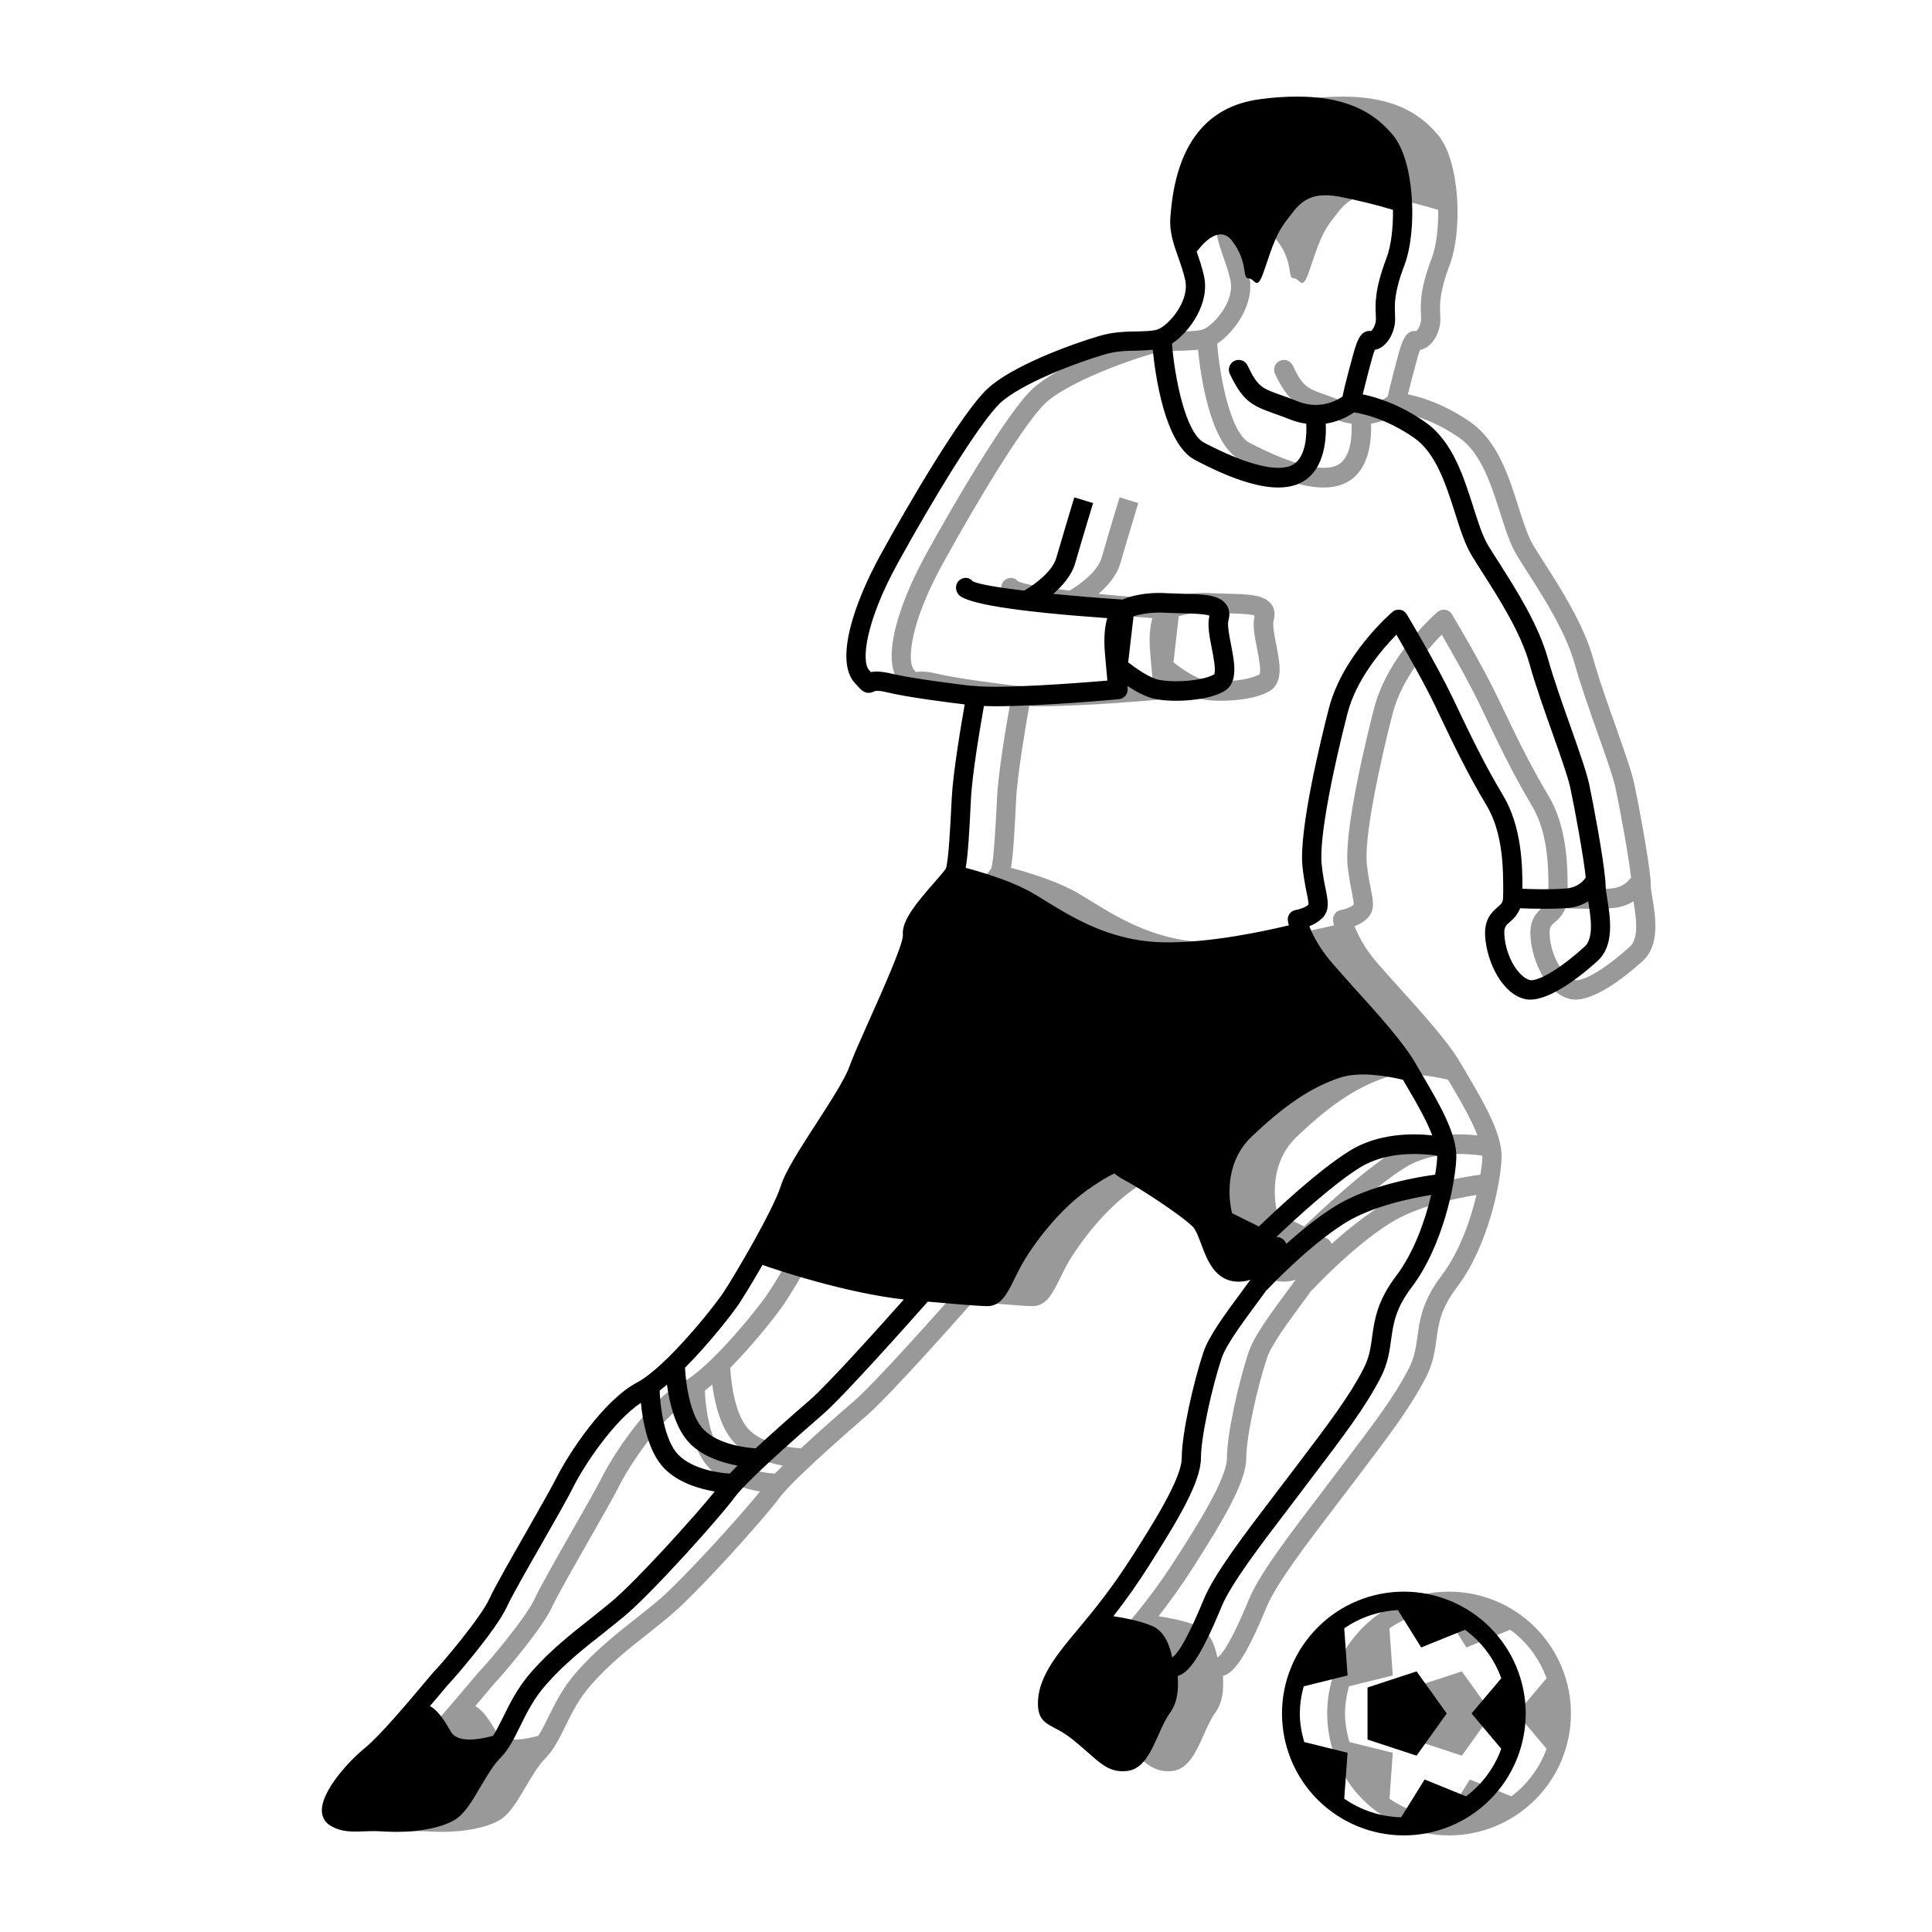 <svg width="18" height="18" viewBox="0 0 18 18" fill="none" xmlns="http://www.w3.org/2000/svg">
<path d="M13.901 15.964L13.62 16.357L13.163 16.207V15.722L13.62 15.572L13.901 15.964ZM13.5 14.829C13.802 14.829 14.09 14.949 14.303 15.162C14.516 15.375 14.636 15.663 14.636 15.964C14.636 16.266 14.516 16.554 14.303 16.767C14.09 16.98 13.802 17.1 13.5 17.1C13.199 17.1 12.911 16.98 12.698 16.767C12.485 16.554 12.365 16.265 12.365 15.964C12.365 15.663 12.485 15.375 12.698 15.162C12.911 14.949 13.199 14.829 13.5 14.829ZM12.531 15.964C12.531 16.057 12.548 16.145 12.572 16.23L12.976 16.33L12.946 16.758C13.101 16.866 13.285 16.927 13.475 16.931L13.694 16.579L14.081 16.736C14.231 16.624 14.345 16.47 14.409 16.293L14.132 15.964L14.409 15.636C14.343 15.455 14.226 15.297 14.07 15.184L13.662 15.349L13.445 15.001C13.266 15.01 13.093 15.069 12.945 15.171L12.976 15.61L12.568 15.711C12.545 15.794 12.532 15.879 12.531 15.964ZM3.819 16.287C3.96 16.173 4.233 15.848 4.379 15.674C4.431 15.612 4.469 15.568 4.481 15.556C4.528 15.51 4.896 15.08 4.98 14.898C5.031 14.787 5.18 14.526 5.324 14.273C5.444 14.063 5.557 13.865 5.604 13.771C5.714 13.552 6.042 13.046 6.357 12.88C6.618 12.743 7.061 12.192 7.16 12.043C7.251 11.908 7.625 11.277 7.696 11.048C7.739 10.913 7.879 10.696 8.027 10.466C8.159 10.263 8.294 10.053 8.336 9.936C8.369 9.841 8.441 9.68 8.525 9.493C8.641 9.233 8.836 8.797 8.833 8.713C8.82 8.582 8.954 8.417 9.132 8.215C9.174 8.167 9.226 8.108 9.234 8.093C9.259 8.031 9.276 7.688 9.289 7.438C9.3 7.198 9.375 6.756 9.41 6.563C9.238 6.542 8.88 6.497 8.685 6.45C8.654 6.442 8.623 6.437 8.592 6.436L8.573 6.439C8.555 6.448 8.536 6.454 8.517 6.455C8.466 6.455 8.444 6.429 8.384 6.361C8.195 6.149 8.386 5.604 8.627 5.165C8.885 4.695 9.385 3.841 9.621 3.622C9.853 3.407 10.402 3.207 10.66 3.131C10.794 3.091 10.917 3.089 11.016 3.088C11.081 3.086 11.137 3.085 11.183 3.076C11.204 3.071 11.225 3.063 11.243 3.051C11.359 2.974 11.5 2.779 11.464 2.612C11.448 2.538 11.423 2.467 11.399 2.399C11.356 2.274 11.315 2.156 11.326 2.024L11.327 2.002C11.378 1.351 11.659 0.988 12.164 0.924C12.277 0.908 12.392 0.9 12.508 0.9C13.028 0.9 13.257 1.091 13.398 1.258C13.601 1.498 13.63 2.145 13.505 2.473C13.409 2.726 13.414 2.841 13.418 2.924C13.419 2.942 13.42 2.958 13.42 2.973C13.42 3.1 13.341 3.241 13.231 3.259C13.217 3.289 13.198 3.363 13.179 3.435L13.158 3.513C13.139 3.586 13.126 3.638 13.117 3.674C13.239 3.699 13.456 3.763 13.7 3.933C13.952 4.109 14.056 4.434 14.147 4.722C14.192 4.864 14.235 4.998 14.288 5.085C14.319 5.136 14.353 5.19 14.39 5.247C14.552 5.502 14.755 5.819 14.845 6.141C14.896 6.326 14.979 6.56 15.053 6.766C15.132 6.993 15.202 7.188 15.226 7.302C15.266 7.489 15.358 7.983 15.377 8.189C15.377 8.195 15.379 8.201 15.378 8.207C15.38 8.223 15.38 8.237 15.38 8.248C15.38 8.279 15.388 8.323 15.396 8.372C15.424 8.545 15.466 8.807 15.305 8.953C15.108 9.132 14.819 9.345 14.634 9.309C14.423 9.266 14.275 8.973 14.259 8.726C14.248 8.561 14.324 8.496 14.374 8.452C14.411 8.42 14.426 8.408 14.426 8.355L14.426 8.312C14.427 8.108 14.429 7.766 14.271 7.504C14.091 7.203 13.953 6.913 13.806 6.606L13.796 6.584C13.689 6.361 13.52 6.064 13.432 5.913C13.304 6.043 13.059 6.324 12.976 6.644C12.848 7.142 12.707 7.81 12.735 8.056C12.746 8.153 12.761 8.227 12.772 8.284C12.794 8.395 12.812 8.482 12.74 8.555C12.706 8.588 12.665 8.613 12.62 8.629C12.648 8.702 12.705 8.821 12.82 8.958C12.881 9.029 12.959 9.115 13.042 9.208C13.256 9.445 13.499 9.714 13.609 9.907L13.677 10.022C13.827 10.278 13.998 10.569 13.99 10.79C13.982 11.015 13.869 11.605 13.572 11.996C13.422 12.193 13.403 12.332 13.383 12.479C13.368 12.589 13.352 12.703 13.284 12.835C13.142 13.11 12.945 13.37 12.648 13.762L12.451 14.021C12.162 14.399 11.89 14.757 11.801 14.971C11.606 15.445 11.495 15.586 11.395 15.614L11.395 15.646C11.397 15.727 11.4 15.851 11.319 15.962C11.281 16.015 11.247 16.091 11.214 16.166C11.143 16.323 11.07 16.485 10.922 16.5C10.77 16.517 10.685 16.44 10.562 16.331C10.521 16.296 10.474 16.254 10.416 16.208C10.341 16.148 10.285 16.119 10.241 16.096C10.14 16.044 10.08 16 10.094 15.827C10.111 15.603 10.288 15.391 10.449 15.199L10.462 15.182C10.607 15.009 10.771 14.813 10.974 14.493C11.156 14.207 11.431 13.775 11.431 13.584C11.431 13.36 11.538 12.885 11.633 12.598C11.683 12.448 11.836 12.242 11.983 12.043C12.01 12.006 12.041 11.965 12.071 11.923C12.037 11.934 12.001 11.941 11.961 11.941C11.743 11.941 11.668 11.74 11.613 11.593C11.589 11.527 11.563 11.458 11.533 11.428C11.423 11.318 11.011 11.051 10.888 10.989C10.853 10.971 10.83 10.953 10.813 10.94C10.809 10.937 10.806 10.934 10.807 10.933C10.781 10.94 10.716 10.977 10.612 11.045C10.274 11.265 10.036 11.626 9.971 11.731C9.933 11.793 9.903 11.855 9.876 11.91C9.807 12.049 9.748 12.169 9.621 12.169C9.53 12.169 9.19 12.138 9.065 12.127C8.918 12.294 8.29 13.001 8.083 13.181C7.506 13.681 7.318 13.878 7.261 13.956C7.144 14.118 6.499 14.844 6.227 15.067C6.163 15.12 6.099 15.17 6.037 15.22C5.851 15.367 5.674 15.507 5.508 15.696C5.394 15.825 5.327 15.961 5.268 16.081C5.212 16.195 5.16 16.302 5.079 16.384C5.018 16.444 4.959 16.545 4.901 16.642C4.821 16.779 4.745 16.908 4.649 16.961C4.529 17.028 4.332 17.067 4.121 17.067C4.083 17.067 4.044 17.066 4.006 17.064C3.944 17.06 3.882 17.059 3.82 17.062C3.704 17.066 3.603 17.073 3.493 17.005C3.472 16.991 3.454 16.972 3.441 16.95C3.428 16.928 3.421 16.903 3.42 16.878C3.409 16.685 3.689 16.391 3.819 16.287ZM12.855 11.241C13.18 11.038 13.649 10.963 13.793 10.944C13.803 10.88 13.81 10.822 13.811 10.782C13.811 10.778 13.81 10.772 13.81 10.767C13.676 10.747 13.345 10.719 13.089 10.879C12.838 11.036 12.492 11.354 12.312 11.525C12.313 11.525 12.314 11.524 12.315 11.524C12.335 11.525 12.355 11.531 12.371 11.543C12.387 11.554 12.399 11.571 12.406 11.589C12.538 11.471 12.697 11.34 12.855 11.241ZM13.195 3.084C13.209 3.076 13.24 3.026 13.24 2.973C13.24 2.961 13.24 2.947 13.239 2.933C13.235 2.839 13.227 2.697 13.338 2.409C13.383 2.289 13.402 2.122 13.399 1.955C13.236 1.906 13.071 1.866 12.904 1.833C12.585 1.772 12.509 1.924 12.402 2.061C12.296 2.198 12.25 2.38 12.19 2.548C12.129 2.715 12.113 2.593 12.053 2.593C11.992 2.593 12.053 2.441 11.9 2.244C11.786 2.095 11.637 2.257 11.57 2.345C11.596 2.417 11.621 2.491 11.639 2.574C11.695 2.833 11.499 3.096 11.343 3.2L11.34 3.201C11.365 3.519 11.466 4.033 11.639 4.124C12.041 4.335 12.345 4.409 12.475 4.325C12.583 4.256 12.598 4.067 12.592 3.947C12.541 3.941 12.492 3.928 12.445 3.909C12.395 3.89 12.346 3.871 12.296 3.854C12.089 3.781 12.001 3.741 11.879 3.483C11.874 3.473 11.871 3.461 11.871 3.449C11.87 3.437 11.872 3.425 11.876 3.414C11.88 3.402 11.886 3.392 11.894 3.383C11.902 3.374 11.912 3.367 11.923 3.362C11.934 3.357 11.945 3.354 11.957 3.353C11.969 3.353 11.981 3.354 11.993 3.358C12.004 3.362 12.014 3.369 12.023 3.377C12.032 3.385 12.039 3.394 12.044 3.405C12.138 3.604 12.18 3.619 12.357 3.681C12.401 3.697 12.452 3.715 12.512 3.739C12.58 3.767 12.654 3.778 12.726 3.77C12.799 3.762 12.869 3.736 12.929 3.695C12.939 3.647 12.957 3.572 12.985 3.466L13.005 3.389C13.057 3.191 13.087 3.072 13.195 3.084ZM14.683 9.133C14.778 9.133 14.975 9.01 15.185 8.82C15.274 8.739 15.242 8.543 15.219 8.4L15.219 8.397C15.16 8.434 15.093 8.455 15.024 8.46C14.955 8.465 14.88 8.467 14.81 8.467C14.713 8.467 14.627 8.464 14.585 8.462C14.565 8.511 14.533 8.554 14.491 8.587C14.451 8.622 14.432 8.638 14.438 8.713C14.451 8.922 14.576 9.113 14.683 9.133ZM12.802 6.599C12.929 6.106 13.374 5.718 13.393 5.702C13.403 5.694 13.414 5.687 13.427 5.684C13.44 5.68 13.453 5.679 13.466 5.681C13.479 5.683 13.491 5.688 13.502 5.696C13.513 5.703 13.522 5.713 13.528 5.724C13.539 5.743 13.806 6.187 13.958 6.507L13.968 6.528C14.113 6.831 14.249 7.118 14.425 7.411C14.6 7.702 14.606 8.066 14.605 8.28C14.683 8.284 14.865 8.29 15.01 8.278C15.12 8.27 15.175 8.206 15.196 8.176C15.175 7.983 15.095 7.546 15.051 7.339C15.029 7.237 14.958 7.037 14.883 6.826C14.809 6.617 14.726 6.38 14.672 6.189C14.589 5.893 14.395 5.588 14.239 5.343C14.204 5.289 14.169 5.234 14.135 5.178C14.07 5.073 14.025 4.929 13.976 4.776C13.893 4.516 13.799 4.221 13.598 4.08C13.338 3.9 13.116 3.854 13.038 3.842C12.959 3.896 12.868 3.932 12.774 3.947C12.779 4.091 12.762 4.358 12.573 4.479C12.508 4.521 12.427 4.542 12.331 4.542C12.137 4.542 11.88 4.457 11.554 4.285C11.27 4.136 11.183 3.48 11.162 3.258C11.114 3.263 11.067 3.266 11.019 3.267C10.922 3.268 10.821 3.27 10.71 3.303C10.438 3.383 9.934 3.576 9.743 3.753C9.552 3.93 9.112 4.654 8.784 5.251C8.481 5.801 8.446 6.162 8.517 6.242L8.535 6.262C8.576 6.253 8.64 6.255 8.726 6.276C8.928 6.324 9.332 6.373 9.474 6.39C9.476 6.39 9.478 6.388 9.481 6.389C9.733 6.421 10.479 6.363 10.739 6.341L10.716 6.082C10.703 5.935 10.715 5.832 10.737 5.759C9.89 5.699 9.424 5.625 9.352 5.54C9.32 5.501 9.32 5.439 9.358 5.407C9.397 5.375 9.45 5.375 9.482 5.414C9.526 5.441 9.712 5.473 9.964 5.503C10.051 5.452 10.225 5.329 10.263 5.198C10.324 4.984 10.431 4.634 10.431 4.634L10.605 4.687C10.605 4.687 10.499 5.036 10.438 5.248C10.405 5.362 10.32 5.459 10.235 5.533C10.439 5.553 10.664 5.572 10.88 5.586C10.936 5.562 11.076 5.513 11.298 5.527C11.347 5.529 11.397 5.531 11.444 5.532C11.632 5.536 11.779 5.54 11.846 5.631C11.867 5.66 11.887 5.71 11.866 5.78C11.854 5.822 11.874 5.923 11.89 6.005C11.924 6.174 11.962 6.365 11.823 6.442C11.678 6.523 11.445 6.529 11.378 6.529C11.304 6.529 11.237 6.523 11.183 6.512C11.098 6.495 11.003 6.442 10.925 6.391L10.928 6.416C10.93 6.44 10.922 6.464 10.907 6.482C10.891 6.501 10.869 6.512 10.845 6.514C10.81 6.518 10.121 6.58 9.694 6.58C9.656 6.58 9.622 6.579 9.589 6.578C9.557 6.759 9.479 7.212 9.467 7.447C9.452 7.754 9.44 7.967 9.419 8.085C9.549 8.12 9.8 8.194 9.982 8.288C10.238 8.419 10.637 8.763 11.247 8.779C11.68 8.791 12.222 8.671 12.429 8.621C12.425 8.607 12.422 8.594 12.42 8.58C12.416 8.556 12.422 8.532 12.437 8.513C12.451 8.494 12.472 8.481 12.495 8.478C12.496 8.478 12.526 8.473 12.559 8.459C12.582 8.45 12.601 8.439 12.611 8.429C12.615 8.415 12.605 8.363 12.596 8.318C12.579 8.237 12.566 8.156 12.556 8.075C12.519 7.735 12.735 6.859 12.802 6.599ZM11.689 5.736C11.645 5.719 11.523 5.716 11.44 5.714C11.39 5.713 11.339 5.712 11.287 5.709C11.138 5.7 11.035 5.725 10.982 5.742L10.933 6.171C11.004 6.227 11.133 6.317 11.219 6.334C11.261 6.342 11.318 6.347 11.378 6.347C11.525 6.347 11.665 6.322 11.733 6.284C11.754 6.255 11.726 6.115 11.711 6.04C11.689 5.929 11.668 5.823 11.689 5.736ZM13.522 10.112L13.492 10.06C13.342 10.024 13.087 9.98 12.904 10.041C12.63 10.133 12.387 10.3 12.083 10.589C11.779 10.877 11.901 11.303 11.901 11.303L12.15 11.427C12.32 11.264 12.706 10.903 12.992 10.724C13.26 10.556 13.581 10.558 13.765 10.578C13.708 10.429 13.609 10.259 13.522 10.112ZM11.804 12.653C11.715 12.921 11.611 13.385 11.611 13.583C11.611 13.808 11.391 14.171 11.126 14.588C11.023 14.75 10.912 14.907 10.794 15.058C10.893 15.073 11.044 15.101 11.156 15.149C11.276 15.198 11.323 15.345 11.342 15.441H11.344C11.364 15.431 11.445 15.365 11.636 14.901C11.733 14.665 12.013 14.299 12.309 13.911L12.505 13.652C12.797 13.267 12.99 13.013 13.125 12.751C13.179 12.646 13.191 12.557 13.206 12.454C13.227 12.297 13.251 12.121 13.429 11.887C13.595 11.668 13.699 11.373 13.756 11.133C13.579 11.161 13.207 11.236 12.952 11.395C12.602 11.614 12.229 12.014 12.226 12.018L12.224 12.016C12.192 12.06 12.16 12.104 12.127 12.148C11.995 12.327 11.845 12.53 11.804 12.653ZM8.843 12.107C8.297 12.045 7.67 11.836 7.525 11.785C7.457 11.906 7.385 12.026 7.309 12.143C7.25 12.232 7.033 12.512 6.804 12.743C6.81 12.886 6.85 13.191 6.979 13.321C7.119 13.46 7.374 13.488 7.462 13.494C7.594 13.371 7.761 13.222 7.967 13.044C8.135 12.898 8.618 12.36 8.843 12.107ZM7.293 13.655C7.154 13.629 6.975 13.574 6.85 13.45C6.713 13.313 6.658 13.07 6.636 12.9C6.613 12.919 6.591 12.938 6.567 12.956C6.571 13.086 6.607 13.419 6.744 13.556C6.88 13.693 7.128 13.723 7.22 13.729C7.241 13.707 7.266 13.682 7.293 13.655ZM5.374 15.575C5.551 15.375 5.733 15.23 5.926 15.078C5.988 15.029 6.05 14.979 6.114 14.927C6.35 14.732 6.908 14.111 7.081 13.896C6.94 13.872 6.746 13.817 6.615 13.685C6.459 13.529 6.409 13.237 6.392 13.07C6.144 13.233 5.866 13.648 5.765 13.851C5.715 13.95 5.601 14.15 5.48 14.362C5.338 14.611 5.191 14.869 5.143 14.973C5.044 15.187 4.649 15.642 4.608 15.683C4.597 15.694 4.564 15.734 4.517 15.79C4.491 15.82 4.46 15.857 4.428 15.895C4.49 15.929 4.551 16.006 4.62 16.131C4.681 16.242 4.881 16.209 5.015 16.172C5.047 16.123 5.076 16.065 5.107 16.001C5.172 15.87 5.244 15.722 5.374 15.575Z" fill="#999999"/>
<path d="M13.479 15.964L13.198 16.357L12.741 16.207V15.722L13.198 15.572L13.479 15.964ZM13.079 14.829C13.38 14.829 13.669 14.949 13.882 15.162C14.095 15.375 14.214 15.663 14.215 15.964C14.214 16.266 14.095 16.554 13.882 16.767C13.669 16.98 13.38 17.1 13.079 17.1C12.778 17.1 12.489 16.98 12.276 16.767C12.063 16.554 11.944 16.265 11.944 15.964C11.944 15.663 12.064 15.375 12.277 15.162C12.489 14.949 12.778 14.829 13.079 14.829ZM12.11 15.964C12.11 16.057 12.127 16.145 12.151 16.23L12.555 16.33L12.524 16.758C12.68 16.866 12.864 16.927 13.054 16.931L13.273 16.579L13.659 16.736C13.809 16.624 13.923 16.47 13.987 16.293L13.71 15.964L13.987 15.636C13.922 15.455 13.804 15.297 13.649 15.184L13.241 15.349L13.024 15.001C12.845 15.01 12.671 15.069 12.524 15.171L12.555 15.61L12.147 15.711C12.123 15.794 12.111 15.879 12.11 15.964ZM3.398 16.287C3.539 16.173 3.812 15.848 3.958 15.674C4.01 15.612 4.047 15.568 4.06 15.556C4.106 15.51 4.474 15.08 4.558 14.898C4.609 14.787 4.758 14.526 4.903 14.273C5.022 14.063 5.135 13.865 5.183 13.771C5.292 13.552 5.62 13.046 5.936 12.88C6.196 12.743 6.64 12.192 6.739 12.043C6.83 11.908 7.203 11.277 7.275 11.048C7.317 10.913 7.457 10.696 7.606 10.466C7.737 10.263 7.873 10.053 7.914 9.936C7.948 9.841 8.02 9.68 8.104 9.493C8.22 9.233 8.415 8.797 8.412 8.713C8.398 8.582 8.533 8.417 8.711 8.215C8.752 8.167 8.804 8.108 8.812 8.093C8.837 8.031 8.855 7.688 8.867 7.438C8.879 7.198 8.954 6.756 8.988 6.563C8.817 6.542 8.459 6.497 8.263 6.45C8.233 6.442 8.202 6.437 8.17 6.436L8.151 6.439C8.134 6.448 8.115 6.454 8.095 6.455C8.045 6.455 8.023 6.429 7.962 6.361C7.773 6.149 7.964 5.604 8.206 5.165C8.464 4.695 8.964 3.841 9.2 3.622C9.432 3.407 9.981 3.207 10.239 3.131C10.372 3.091 10.496 3.089 10.595 3.088C10.66 3.086 10.716 3.085 10.761 3.076C10.783 3.071 10.803 3.063 10.822 3.051C10.938 2.974 11.078 2.779 11.043 2.612C11.027 2.538 11.002 2.467 10.978 2.399C10.934 2.274 10.893 2.156 10.904 2.024L10.906 2.002C10.956 1.351 11.238 0.988 11.742 0.924C11.856 0.908 11.971 0.9 12.086 0.9C12.607 0.9 12.836 1.091 12.977 1.258C13.179 1.498 13.208 2.145 13.084 2.473C12.987 2.726 12.993 2.841 12.997 2.924C12.998 2.942 12.998 2.958 12.998 2.973C12.998 3.1 12.919 3.241 12.809 3.259C12.796 3.289 12.776 3.363 12.757 3.435L12.737 3.513C12.718 3.586 12.705 3.638 12.696 3.674C12.818 3.699 13.035 3.763 13.279 3.933C13.531 4.109 13.634 4.434 13.726 4.722C13.771 4.864 13.813 4.998 13.867 5.085C13.898 5.136 13.932 5.19 13.969 5.247C14.131 5.502 14.333 5.819 14.423 6.141C14.475 6.326 14.558 6.56 14.631 6.766C14.711 6.993 14.78 7.188 14.805 7.302C14.845 7.489 14.937 7.983 14.955 8.189C14.956 8.195 14.957 8.201 14.957 8.207C14.958 8.223 14.959 8.237 14.959 8.248C14.959 8.279 14.966 8.323 14.974 8.372C15.002 8.545 15.045 8.807 14.884 8.953C14.686 9.132 14.398 9.345 14.213 9.309C14.002 9.266 13.854 8.973 13.837 8.726C13.826 8.561 13.902 8.496 13.953 8.452C13.989 8.42 14.004 8.408 14.004 8.355L14.005 8.312C14.005 8.108 14.007 7.766 13.85 7.504C13.669 7.203 13.531 6.913 13.385 6.606L13.375 6.584C13.268 6.361 13.098 6.064 13.01 5.913C12.883 6.043 12.637 6.324 12.555 6.644C12.426 7.142 12.286 7.81 12.314 8.056C12.324 8.153 12.339 8.227 12.351 8.284C12.373 8.395 12.391 8.482 12.318 8.555C12.284 8.588 12.243 8.613 12.199 8.629C12.226 8.702 12.284 8.821 12.399 8.958C12.46 9.029 12.537 9.115 12.62 9.208C12.835 9.445 13.078 9.714 13.188 9.907L13.255 10.022C13.406 10.278 13.577 10.569 13.568 10.79C13.56 11.015 13.447 11.605 13.15 11.996C13.001 12.193 12.982 12.332 12.961 12.479C12.946 12.589 12.931 12.703 12.863 12.835C12.721 13.11 12.524 13.37 12.226 13.762L12.03 14.021C11.741 14.399 11.468 14.757 11.38 14.971C11.185 15.445 11.073 15.586 10.973 15.614L10.974 15.646C10.976 15.727 10.979 15.851 10.898 15.962C10.86 16.015 10.825 16.091 10.792 16.166C10.722 16.323 10.649 16.485 10.5 16.5C10.348 16.517 10.263 16.44 10.14 16.331C10.1 16.296 10.053 16.254 9.995 16.208C9.92 16.148 9.864 16.119 9.819 16.096C9.719 16.044 9.659 16 9.672 15.827C9.69 15.603 9.866 15.391 10.027 15.199L10.041 15.182C10.185 15.009 10.349 14.813 10.553 14.493C10.735 14.207 11.01 13.775 11.01 13.584C11.01 13.36 11.117 12.885 11.212 12.598C11.262 12.448 11.415 12.242 11.562 12.043C11.589 12.006 11.619 11.965 11.65 11.923C11.616 11.934 11.579 11.941 11.54 11.941C11.322 11.941 11.247 11.74 11.192 11.593C11.167 11.527 11.142 11.458 11.112 11.428C11.001 11.318 10.59 11.051 10.466 10.989C10.432 10.971 10.408 10.953 10.391 10.94C10.388 10.937 10.385 10.934 10.386 10.933C10.36 10.94 10.294 10.977 10.191 11.045C9.852 11.265 9.614 11.626 9.55 11.731C9.512 11.793 9.481 11.855 9.454 11.91C9.386 12.049 9.327 12.169 9.2 12.169C9.109 12.169 8.768 12.138 8.644 12.127C8.496 12.294 7.869 13.001 7.662 13.181C7.085 13.681 6.896 13.878 6.84 13.956C6.723 14.118 6.077 14.844 5.806 15.067C5.742 15.12 5.678 15.17 5.616 15.22C5.429 15.367 5.253 15.507 5.087 15.696C4.973 15.825 4.906 15.961 4.847 16.081C4.791 16.195 4.739 16.302 4.657 16.384C4.597 16.444 4.537 16.545 4.48 16.642C4.4 16.779 4.324 16.908 4.227 16.961C4.107 17.028 3.91 17.067 3.7 17.067C3.661 17.067 3.623 17.066 3.584 17.064C3.522 17.06 3.461 17.059 3.399 17.062C3.283 17.066 3.181 17.073 3.072 17.005C3.05 16.991 3.032 16.972 3.02 16.95C3.007 16.928 3 16.903 2.999 16.878C2.988 16.685 3.268 16.391 3.398 16.287ZM12.434 11.241C12.758 11.038 13.227 10.963 13.371 10.944C13.382 10.88 13.388 10.822 13.39 10.782C13.39 10.778 13.389 10.772 13.389 10.767C13.254 10.747 12.924 10.719 12.668 10.879C12.416 11.036 12.071 11.354 11.891 11.525C11.892 11.525 11.893 11.524 11.894 11.524C11.914 11.525 11.933 11.531 11.949 11.543C11.966 11.554 11.978 11.571 11.984 11.589C12.117 11.471 12.275 11.34 12.434 11.241ZM12.774 3.084C12.788 3.076 12.819 3.026 12.819 2.973C12.819 2.961 12.818 2.947 12.818 2.933C12.813 2.839 12.806 2.697 12.916 2.409C12.962 2.289 12.98 2.122 12.978 1.955C12.815 1.906 12.649 1.866 12.482 1.833C12.163 1.772 12.088 1.924 11.981 2.061C11.874 2.198 11.829 2.38 11.768 2.548C11.707 2.715 11.692 2.593 11.631 2.593C11.571 2.593 11.631 2.441 11.479 2.244C11.364 2.095 11.216 2.257 11.149 2.345C11.174 2.417 11.2 2.491 11.218 2.574C11.273 2.833 11.078 3.096 10.921 3.2L10.919 3.201C10.944 3.519 11.045 4.033 11.218 4.124C11.619 4.335 11.924 4.409 12.053 4.325C12.162 4.256 12.177 4.067 12.17 3.947C12.12 3.941 12.071 3.928 12.023 3.909C11.974 3.89 11.924 3.871 11.874 3.854C11.668 3.781 11.58 3.741 11.458 3.483C11.453 3.473 11.45 3.461 11.449 3.449C11.449 3.437 11.45 3.425 11.454 3.414C11.459 3.402 11.465 3.392 11.473 3.383C11.481 3.374 11.491 3.367 11.501 3.362C11.512 3.357 11.524 3.354 11.536 3.353C11.548 3.353 11.56 3.354 11.571 3.358C11.582 3.362 11.593 3.369 11.602 3.377C11.611 3.385 11.618 3.394 11.623 3.405C11.717 3.604 11.759 3.619 11.935 3.681C11.98 3.697 12.031 3.715 12.091 3.739C12.159 3.767 12.232 3.778 12.305 3.77C12.378 3.762 12.447 3.736 12.508 3.695C12.517 3.647 12.535 3.572 12.563 3.466L12.584 3.389C12.636 3.191 12.666 3.072 12.774 3.084ZM14.262 9.133C14.357 9.133 14.554 9.01 14.763 8.82C14.852 8.739 14.821 8.543 14.797 8.4L14.797 8.397C14.738 8.434 14.671 8.455 14.602 8.46C14.533 8.465 14.458 8.467 14.389 8.467C14.291 8.467 14.206 8.464 14.163 8.462C14.143 8.511 14.111 8.554 14.069 8.587C14.029 8.622 14.011 8.638 14.016 8.713C14.03 8.922 14.155 9.113 14.262 9.133ZM12.381 6.599C12.508 6.106 12.953 5.718 12.972 5.702C12.981 5.694 12.993 5.687 13.006 5.684C13.018 5.68 13.031 5.679 13.044 5.681C13.057 5.683 13.07 5.688 13.08 5.696C13.091 5.703 13.1 5.713 13.107 5.724C13.118 5.743 13.384 6.187 13.537 6.507L13.547 6.528C13.691 6.831 13.828 7.118 14.004 7.411C14.178 7.702 14.185 8.066 14.184 8.28C14.262 8.284 14.443 8.29 14.588 8.278C14.698 8.27 14.754 8.206 14.774 8.176C14.754 7.983 14.674 7.546 14.63 7.339C14.608 7.237 14.537 7.037 14.462 6.826C14.388 6.617 14.304 6.38 14.251 6.189C14.168 5.893 13.973 5.588 13.817 5.343C13.782 5.289 13.748 5.234 13.713 5.178C13.649 5.073 13.603 4.929 13.555 4.776C13.472 4.516 13.378 4.221 13.176 4.08C12.917 3.9 12.694 3.854 12.616 3.842C12.537 3.896 12.447 3.932 12.352 3.947C12.358 4.091 12.341 4.358 12.152 4.479C12.086 4.521 12.006 4.542 11.909 4.542C11.716 4.542 11.459 4.457 11.133 4.285C10.848 4.136 10.762 3.48 10.74 3.258C10.693 3.263 10.646 3.266 10.598 3.267C10.501 3.268 10.399 3.27 10.289 3.303C10.016 3.383 9.513 3.576 9.321 3.753C9.131 3.93 8.69 4.654 8.362 5.251C8.06 5.801 8.025 6.162 8.096 6.242L8.114 6.262C8.155 6.253 8.219 6.255 8.305 6.276C8.507 6.324 8.91 6.373 9.052 6.39C9.055 6.39 9.057 6.388 9.06 6.389C9.312 6.421 10.057 6.363 10.317 6.341L10.294 6.082C10.282 5.935 10.294 5.832 10.316 5.759C9.468 5.699 9.003 5.625 8.931 5.54C8.898 5.501 8.898 5.439 8.937 5.407C8.976 5.375 9.028 5.375 9.061 5.414C9.104 5.441 9.291 5.473 9.542 5.503C9.63 5.452 9.804 5.329 9.841 5.198C9.903 4.984 10.009 4.634 10.009 4.634L10.184 4.687C10.184 4.687 10.078 5.036 10.017 5.248C9.984 5.362 9.898 5.459 9.813 5.533C10.018 5.553 10.242 5.572 10.459 5.586C10.514 5.562 10.654 5.513 10.877 5.527C10.925 5.529 10.975 5.531 11.023 5.532C11.21 5.536 11.358 5.54 11.424 5.631C11.445 5.66 11.466 5.71 11.445 5.78C11.433 5.822 11.453 5.923 11.469 6.005C11.502 6.174 11.54 6.365 11.402 6.442C11.257 6.523 11.024 6.529 10.956 6.529C10.883 6.529 10.816 6.523 10.762 6.512C10.677 6.495 10.582 6.442 10.504 6.391L10.506 6.416C10.508 6.44 10.501 6.464 10.485 6.482C10.47 6.501 10.448 6.512 10.424 6.514C10.389 6.518 9.7 6.58 9.272 6.58C9.235 6.58 9.201 6.579 9.167 6.578C9.135 6.759 9.057 7.212 9.046 7.447C9.031 7.754 9.019 7.967 8.997 8.085C9.127 8.12 9.379 8.194 9.561 8.288C9.817 8.419 10.216 8.763 10.825 8.779C11.259 8.791 11.801 8.671 12.008 8.621C12.004 8.607 12.001 8.594 11.999 8.58C11.995 8.556 12.001 8.532 12.015 8.513C12.029 8.494 12.05 8.481 12.074 8.478C12.074 8.478 12.104 8.473 12.138 8.459C12.161 8.45 12.179 8.439 12.19 8.429C12.194 8.415 12.184 8.363 12.174 8.318C12.157 8.237 12.144 8.156 12.135 8.075C12.098 7.735 12.314 6.859 12.381 6.599ZM11.268 5.736C11.223 5.719 11.102 5.716 11.019 5.714C10.969 5.713 10.917 5.712 10.866 5.709C10.717 5.7 10.613 5.725 10.561 5.742L10.511 6.171C10.583 6.227 10.711 6.317 10.798 6.334C10.839 6.342 10.896 6.347 10.957 6.347C11.104 6.347 11.243 6.322 11.311 6.284C11.332 6.255 11.305 6.115 11.29 6.04C11.268 5.929 11.247 5.823 11.268 5.736ZM13.101 10.112L13.071 10.06C12.921 10.024 12.665 9.98 12.482 10.041C12.209 10.133 11.966 10.3 11.662 10.589C11.358 10.877 11.479 11.303 11.479 11.303L11.729 11.427C11.898 11.264 12.284 10.903 12.571 10.724C12.839 10.556 13.16 10.558 13.344 10.578C13.287 10.429 13.188 10.259 13.101 10.112ZM11.382 12.653C11.293 12.921 11.189 13.385 11.189 13.583C11.189 13.808 10.969 14.171 10.704 14.588C10.602 14.75 10.491 14.907 10.373 15.058C10.472 15.073 10.622 15.101 10.735 15.149C10.854 15.198 10.902 15.345 10.92 15.441H10.922C10.942 15.431 11.024 15.365 11.215 14.901C11.312 14.665 11.591 14.299 11.887 13.911L12.084 13.652C12.376 13.267 12.569 13.013 12.704 12.751C12.758 12.646 12.77 12.557 12.784 12.454C12.806 12.297 12.83 12.121 13.008 11.887C13.174 11.668 13.277 11.373 13.334 11.133C13.158 11.161 12.785 11.236 12.53 11.395C12.181 11.614 11.808 12.014 11.804 12.018L11.802 12.016C11.771 12.06 11.739 12.104 11.706 12.148C11.574 12.327 11.423 12.53 11.382 12.653ZM8.421 12.107C7.876 12.045 7.248 11.836 7.104 11.785C7.035 11.906 6.963 12.026 6.888 12.143C6.829 12.232 6.612 12.512 6.382 12.743C6.389 12.886 6.428 13.191 6.558 13.321C6.697 13.46 6.953 13.488 7.04 13.494C7.173 13.371 7.339 13.222 7.545 13.044C7.713 12.898 8.196 12.36 8.421 12.107ZM6.871 13.655C6.733 13.629 6.553 13.574 6.429 13.45C6.292 13.313 6.237 13.07 6.214 12.9C6.192 12.919 6.169 12.938 6.146 12.956C6.149 13.086 6.186 13.419 6.322 13.556C6.459 13.693 6.706 13.723 6.799 13.729C6.82 13.707 6.845 13.682 6.871 13.655ZM4.952 15.575C5.129 15.375 5.312 15.23 5.505 15.078C5.566 15.029 5.629 14.979 5.692 14.927C5.928 14.732 6.486 14.111 6.659 13.896C6.519 13.872 6.325 13.817 6.193 13.685C6.037 13.529 5.987 13.237 5.971 13.07C5.723 13.233 5.444 13.648 5.343 13.851C5.294 13.95 5.18 14.15 5.059 14.362C4.916 14.611 4.769 14.869 4.721 14.973C4.622 15.187 4.227 15.642 4.186 15.683C4.175 15.694 4.142 15.734 4.095 15.79C4.069 15.82 4.039 15.857 4.006 15.895C4.069 15.929 4.129 16.006 4.199 16.131C4.26 16.242 4.46 16.209 4.594 16.172C4.625 16.123 4.654 16.065 4.686 16.001C4.75 15.87 4.823 15.722 4.952 15.575Z" fill="black"/>
</svg>
